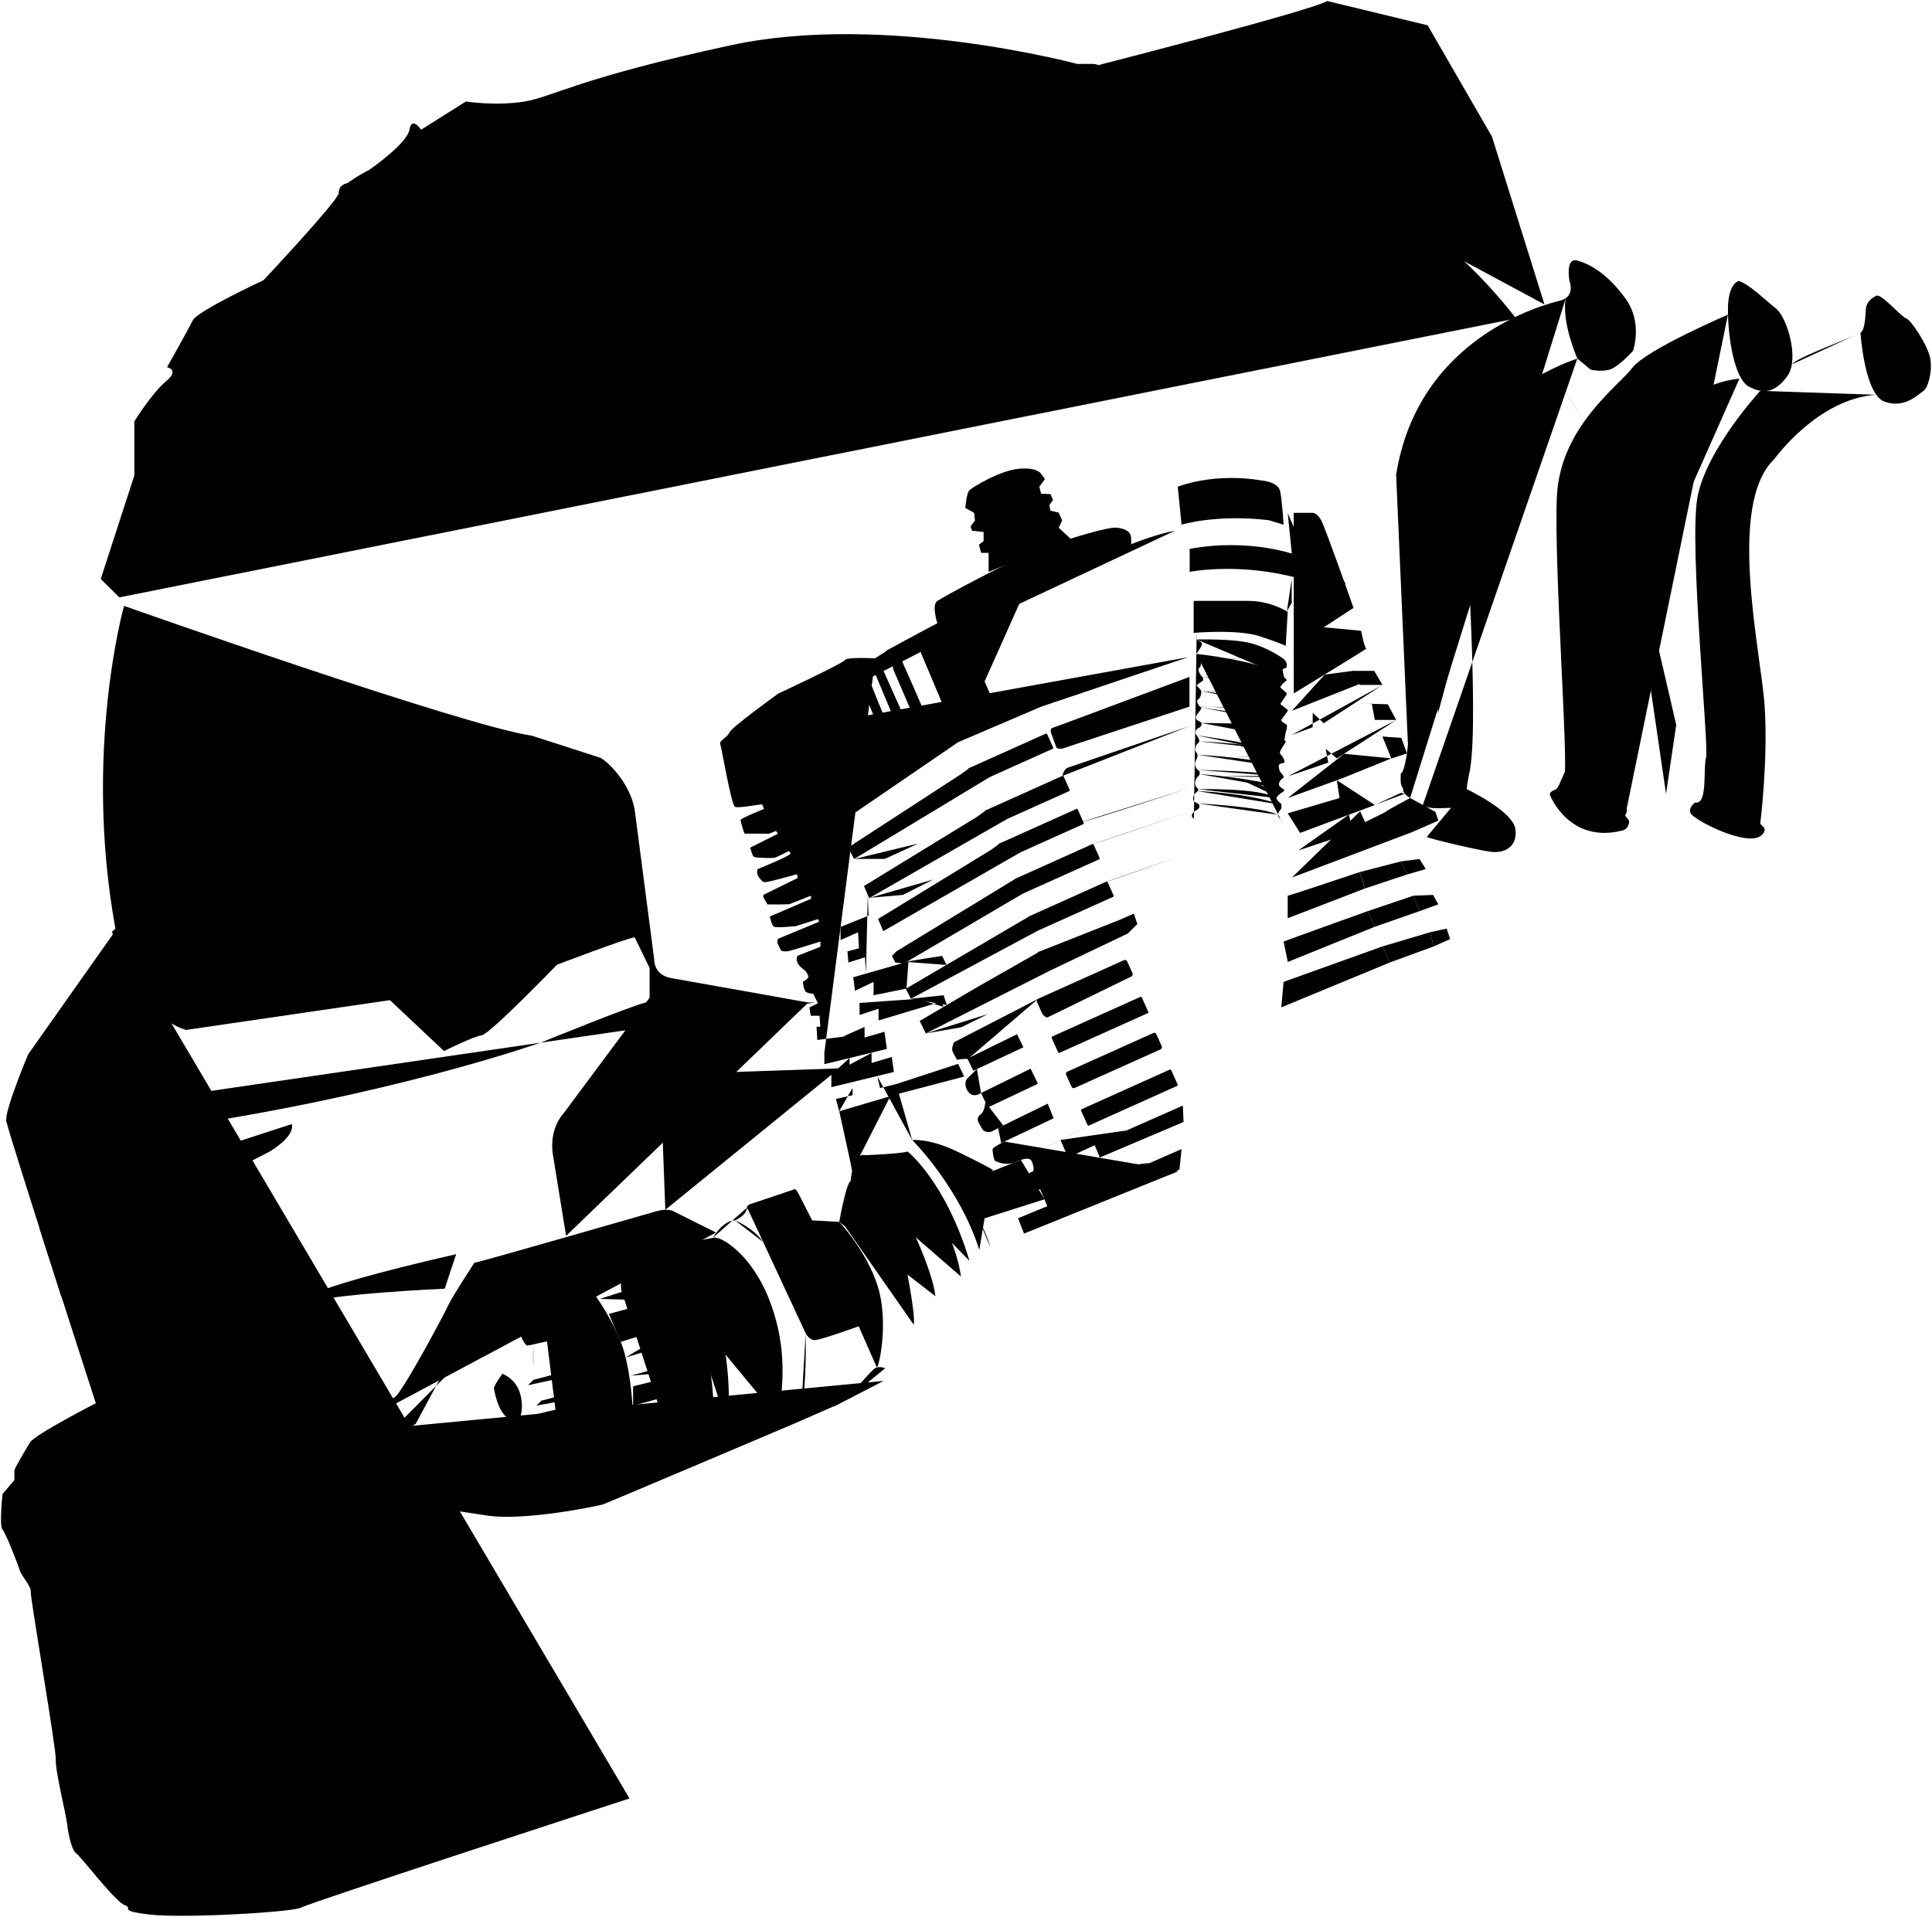 <svg version="1.1" id="Calque_1" xmlns="http://www.w3.org/2000/svg" xmlns:xlink="http://www.w3.org/1999/xlink" x="0px" y="0px"
	 viewBox="0 0 1931.4 1916.5" style="enable-background:new 0 0 1931.4 1916.5;" xml:space="preserve">
<path class="st0" d="M629.3,1798.2c0,0-320.1,104.3-328,109c-7.8,4.7-117.7,11-151.4,7.1c-33.7-3.9-15.7-6.3-25.1-9.4
	c-9.4-3.1-43.2-47.8-48.6-51.8c-5.5-3.9-8.6-24.3-9.4-31.4s-11.8-52.5-11-61.9s-25.9-163.9-25.1-168.6c0.8-4.7-9.4-15.7-11-21.2
	c-1.6-5.5-14.1-37.6-17.3-40.8s0.1-35.3,0.1-35.3l11.9-14.1c0,0,0-7.1,0-9.4s10.9-20.4,15.6-28.2s65.8-39.2,65.8-39.2
	S7.9,1131.7,6.3,1120.7s21.9-66.6,21.9-66.6l84.7-120c-0.3-0.7-0.7-1.4-1-2.4l3.5-3.3"/>
<path class="st0" d="M119.3,597.3c-2.8-2.8-18.6-18.4-18.6-18.4l33.6-103.5v-54.1c0,0,17.5-28.2,31.6-40
	c14.1-11.8,1.1-14.1,1.1-14.1s21.1-37.6,25.8-47c4.7-9.4,70.6-40,70.6-40s72.9-77.6,75.3-87s30.6-23.5,30.6-23.5s37.6-25.9,40-40
	c2.4-14.1,11.7,0,11.7,0l44.7-28.2c0,0,30.5,4.7,58.7,0c28.2-4.7,54-23.5,206.9-56.4s345.5,18.8,345.5,18.8h17.1
	c0,0,277.4,67.9,421.7,254.5"/>
<path class="st0" d="M1098.7,64.9c0,0,213.2-54.5,228.1-63.9l100.4,24.3l64.3,111.3l52.5,167.8"/>
<path class="st0" d="M1565.3,298.1c-4.5,24.2,11.6,60.5,11.6,60.5l13.3,11c0,0,10.2,2.4,18.8,0s23.5-18.8,23.5-18.8
	s10.2-28.2-7.8-52.7s-34.5-33.6-47.4-37.5c-12.9-3.9-8.3,20.4-8.3,20.4s6.3,15.7-9.4,19.6c-15.7,3.9-141.9,36.1-163.9,174.1
	l11.8,269.7c0,0-2.4,26.7-7.1,29c0,0-0.8,9.4,0.8,12.5c1.6,3.1,1.6,3.1,1.6,3.1s-1.2,4.4,6.9,8.8"/>
<path class="st0" d="M1600.4,285.6c0,0-20.4-2.4-16.5,25.1c3.9,27.4,22,40,22,40s16.5,3.1,14.9-18S1616.1,292.7,1600.4,285.6z"/>
<path class="st0" d="M1466.2,789c0,0,46.4,22,48.7,40c2.4,18-11.1,24.3-24.4,22.7s-61.9-13.3-64.2-14.9"/>
<path class="st0" d="M1738.4,280.9c0,0-11,1.6-11,29c0,27.4,6.3,69,21.2,76.8s26.7,5.5,38.4-11c11.8-16.5,0-58-11.8-67.4
	S1749.4,284.8,1738.4,280.9z"/>
<ellipse transform="matrix(0.959 -0.284 0.284 0.959 -23.315 514.021)" class="st0" cx="1760.4" cy="337.4" rx="17.3" ry="32.9"/>
<path class="st0" d="M1727.4,314.6c0,0-82.3,35.3-95.7,53.3s-72.1,58.8-75.3,128.6s12.5,275.2,7.1,282.3c-5.5,7.1-7.5,10.2-7.5,10.2
	s-7.4,2.4-6.6,5.5c0.8,3.1,20.6,48.6,71.5,36.1c0,0,7.7-0.6,7.7-10.1l-3.9-4.8"/>
<path class="st0" d="M1557.9,786.3c0,0-3,27,57,29.8c0,0,9.8,2.7,11.4-4.7c0,0-10.6-265.8-8.2-316.8s66.6-111.3,120.8-116"/>
<path class="st0" d="M1537.7,341.3c0,0-105.9,50.2-111.3,110.6c-5.5,60.4,12.5,258.8,11,261.9"/>
<path class="st0" d="M1759.7,390.8c0,0-54.2,58.8-62.8,106.6c-8.6,47.8,11.8,249.3,8.6,260.3c-3.1,11,2,47-10.8,44.7
	c0,0-6.5,3.9-4.9,10.2c1.6,6.3,54.3,33.7,69.9,23.5c0,0,6.2-3.9,3.8-8.6l-3.8-3.9c0,0,8-63.5,4.4-117.6s-38.2-201.5,9.7-247
	c0,0,43.1-60.4,101.9-64.3"/>
<path class="st0" d="M1859.9,332.7c0,0,3.9,61.9,24.3,69c20.4,7.1,33.7-7.8,38.4-10.6s9.4-19.2,7.1-32.6
	c-2.4-13.3-19.6-39.1-24.3-40.3c-4.7-1.2-25-25.5-29.8-22.4c0,0-9.4,3.9-10.2,12.5C1864.6,317,1864.6,329.5,1859.9,332.7
	s-66.1,25.7-68.1,31.4"/>
<path class="st0" d="M1888.2,318.2c0,0-14.1,12.9-8.6,31.3c5.5,18.4,12.5,35.7,24.3,37.2c11.8,1.6,14.1-14.1,13.3-22
	C1916.4,357,1911.2,324.2,1888.2,318.2z"/>
<path class="st0" d="M1552.1,368.7c0,0,26.9,45.5,31.3,53.4"/>
<polyline class="st0" points="1620.9,488.7 1675.7,724.7 1665.5,793.7 "/>
<line class="st0" x1="1567.8" y1="361.8" x2="1591.2" y2="411.7"/>
<path class="st0" d="M406,136.8l48,57.1c0,0,22.7,23.5,12.5,40s-32.9,26.2-32.9,26.2s-19.6,8.3-37.6-11.3s-48.6-65.7-48.6-65.7
	s-9.4,1.4-8.6,10c0.8,8.6,58,81.5,58,81.5s7.1,10.2,35.3,6.3s48.6-36.9,48.6-36.9s8.6-11,4.7-32.1c-3.9-21.2-64.3-82.3-64.3-82.3"/>
<path class="st0" d="M429.8,190.8l-17.3,14c-1.3,1-3.2,0.8-4.2-0.4l-17.4-21.6c-1-1.3-0.8-3.2,0.4-4.2l17.3-14
	c1.3-1,3.2-0.8,4.2,0.4l17.4,21.6C431.3,187.9,431.1,189.8,429.8,190.8z"/>
<line class="st0" x1="396.6" y1="186.8" x2="415.4" y2="171.5"/>
<path class="st0" d="M465.7,101.4c0,0,75.3,59.1,168.7,249.5"/>
<path class="st0" d="M119.7,597.7"/>
<path class="st0" d="M808.1,1002.4c0,0-118.8-21.3-136.9-24.4S654,959.2,654,959.2l-19.6-150.3c-5.5-28.7-29.8-49.7-34.5-51.3
	s-68.2-22-68.2-22c-69.8-10.2-407.7-129.8-407.7-129.8S83.1,750.8,115.3,928c0,0,16.5,85.4,70.6,101.8l203.9-29.8l54.1,50.9
	c0,0,29.8-14.9,37.6-15.7c7.8-0.8,75.3-70.6,75.3-70.6s69.8-26.7,77.7-27.4l14.9,30.6v29.8l-86.3,116c0,0-15.6,15.7-9.8,44.3
	l12.6,77.8"/>
<line class="st0" x1="395" y1="1004.9" x2="553.3" y2="968.3"/>
<line class="st0" x1="409.1" y1="1018.3" x2="535.2" y2="986.6"/>
<line class="st0" x1="654.8" y1="964.7" x2="803.7" y2="991.3"/>
<line class="st0" x1="639" y1="946.7" x2="651.9" y2="943.4"/>
<line class="st0" x1="645.4" y1="960" x2="654" y2="959.2"/>
<line class="st0" x1="119.7" y1="597.7" x2="123.9" y2="605.9"/>
<path class="st0" d="M263.5,279.4L200,357.8h21.2c0,0,3.9,3.1,2.4,6.3c-1.6,3.1-89.4,111.3-89.4,111.3"/>
<polyline class="st0" points="140.8,454.9 154.5,438.5 206.2,373.5 177.2,377.4 147.4,415.8 138.1,470.5 "/>
<path class="st0" d="M814.7,1002.4c0,0-156.8-2.5-169.3,0c-12.4,2.5-104.4,39.9-104.4,39.9s-130.2,46.3-327,78.4s-207.8,0-207.8,0"
	/>
<path class="st0" d="M665.1,1209.6c0,0-3.2-84.2-4-106.9s18.8-29,18.8-29l159.2-5.5"/>
<path class="st0" d="M715.8,1232.4l-41.4-20.7c0,0-5.5-4.7-20.4,0c0,0-171.5,49.4-179.9,51c0,0-22.4,34.5-25.6,41.6
	c-3.1,7.1-45.2,86.3-53.6,92.5c-8.4,6.3-85.2,52.5-86.8,53.3"/>
<path class="st0" d="M366.8,1455.4l48.8-31.8c0,0,69.8-130.4,72.1-132c2.4-1.6,57.8-16.2,57.8-16.2"/>
<path class="st0" d="M566.3,1268.9c2.4-0.8,67.9-16.4,67.9-16.4"/>
<path class="st0" d="M291.7,1123.9l-163.9,53.3c0,0-29,99.6-29,101.9c0,2.4,7.8,26.8,7.8,31.1s40.8-94.6,46.3-98.5
	c5.5-3.9,112.9-58,116.8-60.4C273.7,1148.9,294.8,1135.6,291.7,1123.9z"/>
<path class="st0" d="M39.3,1227.6l28.9-26.9c0,0,7.8,8.8,4.7,13.4c-3.1,4.6-21.2,23.4-21.2,23.4l10,60.2"/>
<path class="st0" d="M456,1254l-11.4,34.5c0,0-111.3,4.7-149,15.7C295.6,1304.2,287.8,1292.4,456,1254z"/>
<path class="st0" d="M264.3,1316c-3.1,0-88.6,52.5-86.3,123.1"/>
<path class="st0" d="M185.1,1237.6c0,0-57.4,137-51.4,182.1"/>
<path class="st0" d="M579.2,1464c-29,4.7-75.8,7.2-75.8,7.2c-123.1-18.8-352.1-32.1-352.1-32.1c-23.5-34.5-55.7-36.1-55.7-36.1"/>
<path class="st0" d="M14.1,1470.4c0,0,161.5,5.5,202.3,9.4c40.8,3.9,231.3,29,269,35.3s112.9-9.4,117.6-11
	c4.7-1.6,190.5-80.5,190.5-80.5l39.1-17.1"/>
<path class="st0" d="M535.2,1301.1c0,0,2.3-29.2,20.6-22c18.2,7.3,48.2,69,52.3,86.6c4.1,17.6,10.6,71.2,7.6,87"/>
<path class="st0" d="M518.3,1310.2l21.4-9.9c0,0,10.7,1.2,13.8,20c3.1,18.8-4.7,20.4-4.7,20.4l-19.8,4.4"/>
<path class="st0" d="M527.4,1327.1c2.7,10,2.9,17.7,0.5,18.3s-6.5-6-9.2-16s-2.9-18.6-0.5-19.3S524.7,1317.1,527.4,1327.1z"/>
<path class="st0" d="M599.7,1298.7l40.2-12.9c0,0,14.1,1.6,15.1,14.5"/>
<path class="st0" d="M608.7,1313.7l65.3-17.6c0,0,11.8,7.1,11.2,25.3l-64.7,20.3"/>
<path class="st0" d="M630.4,1375.5l53.8-14.7c0,0,4.1,4.8,3.3,9.7"/>
<polyline class="st0" points="665.1,1425.4 634.6,1438.4 632.5,1439.9 "/>
<path class="st0" d="M861.6,1317.8l-62.6-122.9c-4.1-8.1-5.3-5.6-5.3-5.6l-42,14.1c-8.2,2.4-3.8,6.1-3.8,6.1l57.6,123.8
	c0,0,3.3,6.8,9.3,6.6s45.1-14.3,45.1-14.3S864.8,1324.3,861.6,1317.8z"/>
<path class="st0" d="M621,1289.6c-2.6-28.5,15-38.2,15-38.2s17.4-2.4,36.2,23.8c17.9,25.1,23.5,41.2,30.6,61.7
	c7.1,20.6,14.1,75.6,8.8,91.7s-8.8,16.8-17.1,17.6c-5.4,0.6-18.6-6-29.1-19.2"/>
<path class="st0" d="M639.9,1251.3c0,0,66-12.3,73.7-13.8c7.7-1.5,37.1,16.8,54.5,59.7c17.3,42.9,16.5,81.5,9.7,120.6"/>
<path class="st0" d="M668.3,1246c0,0,36.3,26.8,50.4,76.6c14.1,49.9,9.3,102.3,8.8,103.4"/>
<path class="st0" d="M883.3,1380.7l-47.8,24.7c-7.4,3.9-75.3,17.3-97.2,18.3c-22,1-22.7,19.8-24.8,22.7s-21.1,6.4-21.1,6.4
	s-1.9,6.5-7.2,8.7c-5.3,2.2-81.4,34.4-81.4,34.4s-58,11.4-83.5,11.8s-37.2-1.2-52.5-3.9s-239.9-38.5-384.6-39.2l-65.6-1.4"/>
<path class="st0" d="M884.9,1368.1c0,0-5.9-2.7-10.2,0c-4.3,2.7-29.4,32.2-29.4,32.2"/>
<line class="st0" x1="846.9" y1="1491.6" x2="810.8" y2="1507.7"/>
<path class="st0" d="M633.5,1417.3l20.8-6.5v17.3l19-4.5c0,0,6.2,6.6,8.5,8.3s4.7-3.1,5.1-10.5l12.3-4.7c0,0,2.1-15.3-2.6-21.2
	l-30.1,10.9"/>
<line class="st0" x1="649.9" y1="1412.1" x2="673.3" y2="1404"/>
<path class="st0" d="M663.9,1376.3l23.6-5.9l11.5,12.5c0,0-1.2,3.1-2,4.7s-15.6,5.3-15.6,5.3L663.9,1376.3z"/>
<polyline class="st0" points="632.9,1386.1 654.9,1380.7 670.7,1395.2 632.9,1405.4 "/>
<circle class="st0" cx="691.2" cy="1349.2" r="3.7"/>
<path class="st0" d="M683.9,1322.6c0,0,7.5,14.9,0.6,16.9l-59.2,17.8"/>
<path class="st0" d="M698.1,1357.4c0,0-6.7,2.1-6.9,4.2c-0.2,2.2,4.3,4.7,6.9,4.1C700.6,1365.2,703.6,1357.5,698.1,1357.4z"/>
<path class="st0" d="M533.2,1345.5c0,0-0.6,15.4,0,19.4"/>
<path class="st0" d="M502.2,1373.6c0,0-9,12.2-8.4,14.9c0.6,2.7,3.7,22.3,13.7,29.3s4.3,3,7.1,3.6c1.9,0.4,4.9-3.6,4.9-3.6
	s4.7-8.1,0.6-23.8C516,1378.3,502.2,1373.6,502.2,1373.6l53.1-14.9"/>
<path class="st0" d="M568.3,1370.5c-1.4,0.2-35.1,9.2-35.1,9.2l-5.3,5.3l43.7-9.5C571.6,1375.5,580.1,1369.1,568.3,1370.5z"/>
<path class="st0" d="M541.4,1400.3c1.2,0.1,37.8-10,37.8-10s3.2,3.2,1.8,5c-1.4,1.8-24.1,6.3-24.1,6.3l-20.6,3.8L541.4,1400.3z"/>
<path class="st0" d="M552,1340c0,0,0,0.3,0,0.8c0,3.9,0.3,20.2,8.4,23.1c9.2,3.3,30.2-6.3,30.8-11.1c0.6-4.8-2.8-27.7-4.9-28.1
	c-2.1-0.4-30.7-0.8-30.9,3.7s-3.3,11.8-3.3,11.8"/>
<ellipse transform="matrix(0.966 -0.26 0.26 0.966 -352.434 188.901)" class="st0" cx="538.8" cy="1428.5" rx="5.8" ry="14.6"/>
<ellipse transform="matrix(0.94 -0.34 0.34 0.94 -444.724 255.501)" class="st0" cx="506.9" cy="1397" rx="5.8" ry="14.6"/>
<ellipse transform="matrix(0.966 -0.26 0.26 0.966 -355.035 199.7)" class="st0" cx="578.4" cy="1443.8" rx="5.8" ry="14.6"/>
<path class="st0" d="M535,1414.4c0,0,24.8-6.4,28.4-6.3c3.5,0,9.1,21.1,8.3,27.3l-29.1,7.2"/>
<path class="st0" d="M574.6,1429.7l23.7-7.7c0,0,7.8,6.9,8.6,15.1c0.8,8.2,0,15.7,0,15.7l-24.7,5.1"/>
<line class="st0" x1="514.6" y1="1421.4" x2="532" y2="1416.7"/>
<line class="st0" x1="565.6" y1="1408.1" x2="582.8" y2="1404"/>
<path class="st0" d="M558.9,1438.6l4,5.9c20.6,31.8,41.8,31.8,41.8,31.8s23.5,1.8,27.1-26.3c3.5-28-0.6-81.9-11.2-108.4
	c-10.6-26.5-35.3-67-54.1-72.7c-18.8-5.7-26.6,16.2-26.6,16.2"/>
<path class="st0" d="M588.4,1456.6c0,0,15.1,9.9,18.9,7.5c3.8-2.4,8.2-8,8.6-12.1"/>
<path class="st0" d="M146.5,1434.6c0,0-43.5,18.5-43.5,20.3c0,1.8-2.1,7.6,0,10"/>
<path class="st0" d="M151.4,1439.1c0,0-4.9,23.8-2,27.7"/>
<path class="st0" d="M20.6,1460.1c2.1-0.3,40.6-22.7,44.1-21.1c3.5,1.7,5.6,10.5,4.4,13.7l-6.5,11.3"/>
<path class="st0" d="M1148.2,80.2c2.8,1,207.5-49.4,216.2-50.9s20.4-6.3,26.7,0s39.2,42.3,39.2,47c0,4.7-51.9,112.3-50.3,117.3"/>
<path class="st0" d="M1430.2,76.3c0,0,26.7,23.2,30.6,33.6"/>
<path class="st0" d="M1390,200.6c0,0,58.5-97.8,83.5-95"/>
<path class="st0" d="M712.6,1237.7c0,0,10.2-17.8,22.2-17.5c0,0,11.8-5,11.8-12.6"/>
<ellipse class="st0" cx="787.5" cy="1211.2" rx="13.6" ry="12.1"/>
<circle class="st0" cx="834.6" cy="1305.9" r="13.8"/>
<path class="st0" d="M734.8,1220.2c0,0,18.9,7.8,27.8,21.4"/>
<path class="st0" d="M805.4,1333.4c0,0,1.4,52-4.7,80.5"/>
<path class="st0" d="M811.8,1220.2l27.2,1.5c0,0,27.4,29.2,38.4,64.1s1.9,79.2-0.8,81.5"/>
<path class="st0" d="M840.6,1220.2c0,0,16.5-15.2,19.2-14.4c2.7,0.8,36.9,27.4,41.2,41.2c4.3,13.7,14.5,68.6,12.5,77.6"/>
<path class="st0" d="M839,1221.7c0,0,6.7-38.2,11.4-41s29.4,5.7,42.7,18.3c13.3,12.6,39.6,72.8,42,97"/>
<path class="st0" d="M850.4,1180.7c0,0,1.8-25.5,12.3-25.9c10.5-0.4,44.2,14.8,69.3,50.9c25.1,36.1,28.6,70.6,28.6,70.6"/>
<path class="st0" d="M865.6,1155c0,0,36.6-1.4,41.7-3.7c0,0,38,29.9,61.9,109.4"/>
<line class="st0" x1="909.2" y1="1151.3" x2="921.4" y2="1148.9"/>
<path class="st0" d="M979,1249.7c-20-63.1-67-109.8-67-109.8s16.9-2,44.7,11.4c27.8,13.3,35.7,18.3,35.7,18.3"/>
<path class="st0" d="M1020.5,1159.7l-61.9,24.6c0,0,16.5,23.3,18.8,36l66.9-21.2"/>
<polyline class="st0" points="911.9,1139.9 898.6,1093.5 896.3,1083.8 879.7,1087.9 877.2,1076.4 "/>
<line class="st0" x1="884.3" y1="1031.6" x2="920.8" y2="1020.4"/>
<polyline class="st0" points="987.6,1013.9 961.3,1027 925.5,1033.3 919.4,1020.8 975.8,987.6 1039.5,951.3 1049.4,970.6
	925.5,1033.3 "/>
<line class="st0" x1="984.4" y1="1004.9" x2="991.9" y2="1022.3"/>
<line class="st0" x1="995.1" y1="999" x2="1002.6" y2="1016.8"/>
<line class="st0" x1="1004.1" y1="995.1" x2="1010.7" y2="1011.4"/>
<line class="st0" x1="1010.7" y1="991.3" x2="1017.8" y2="1007.2"/>
<polyline class="st0" points="1037.3,952.1 1118.6,920 1133.5,913.5 1137,923.9 1127.6,933.3 1049.4,970.6 "/>
<path class="st0" d="M1183.2,1121.8C1183.3,1121.9,1183.2,1121.8,1183.2,1121.8l-83.7,35.5l-5.4-12.8c0,0,83-36.8,88.4-39.1"/>
<polyline class="st0" points="1179.1,1169.3 1113.6,1194.8 1106.8,1181.5 1181.2,1148.9 "/>
<path class="st0" d="M1082.9,824l-77,34.6c-0.5,0.2-1.1,0-1.3-0.5l-6-13.4c-0.2-0.5,0-1.1,0.5-1.3l77-34.6c0.5-0.2,1.1,0,1.3,0.5
	l6,13.4C1083.7,823.1,1083.4,823.7,1082.9,824z"/>
<path class="st0" d="M1098.8,859.2l-77,34.6c-0.5,0.2-1.1,0-1.3-0.5l-6-13.4c-0.2-0.5,0-1.1,0.5-1.3l77-34.6c0.5-0.2,1.1,0,1.3,0.5
	l6,13.4C1099.5,858.4,1099.3,859,1098.8,859.2z"/>
<path class="st0" d="M1112.8,896.7l-77,34.6c-0.5,0.2-1.1,0-1.3-0.5l-6-13.4c-0.2-0.5,0-1.1,0.5-1.3l77-34.6c0.5-0.2,1.1,0,1.3,0.5
	l6,13.4C1113.5,895.9,1113.3,896.5,1112.8,896.7z"/>
<path class="st0" d="M1130.9,976.4l-83.8,40.9c-1.2,0.5-4.6-2.4-5.1-3.6l-5.4-12c-0.5-1.2,0-2.6,1.2-3.1l85.9-38.6
	c1.2-0.5,2.6,0,3.1,1.2l5.4,12C1132.6,974.4,1132.1,975.8,1130.9,976.4z"/>
<path class="st0" d="M1147.4,1013l-88.3,39.7c-0.5,0.2-1.1,0-1.3-0.5l-6.5-14.5c-0.2-0.5,0-1.1,0.5-1.3l88.3-39.7
	c0.5-0.2,1.1,0,1.3,0.5l6.5,14.5C1148.1,1012.2,1147.9,1012.8,1147.4,1013z"/>
<path class="st0" d="M1160.2,1049.2l-85.9,38.6c-1.2,0.5-2.6,0-3.1-1.2l-5.4-12c-0.5-1.2,0-2.6,1.2-3.1l12-5.4l73.9-33.2
	c1.2-0.5,2.6,0,3.1,1.2l5.4,12C1161.9,1047.2,1161.4,1048.6,1160.2,1049.2z"/>
<path class="st0" d="M1176.8,1085.7l-88.3,39.7c-0.5,0.2-1.1,0-1.3-0.5l-6.5-14.5c-0.2-0.5,0-1.1,0.5-1.3l88.3-39.7
	c0.5-0.2,1.1,0,1.3,0.5l6.5,14.5C1177.5,1084.9,1177.3,1085.5,1176.8,1085.7z"/>
<path class="st0" d="M967.8,1058.7c-5.1-0.2-11.2,0.9-11.2,0.9s-2.2-4.1-4.1-7.8c-2-3.7,1.4-9.8,1.4-9.8l83.9-43.3"/>
<polygon class="st0" points="1023.1,1047.1 973,1070.6 967.1,1058.4 1016.7,1034.1 "/>
<polygon class="st0" points="1037.6,1083.6 987.7,1107.2 980.7,1092.9 1030.3,1068.5 "/>
<polygon class="st0" points="1053.3,1118.1 1000.9,1142.9 997.8,1127.8 1047.4,1103.5 "/>
<path class="st0" d="M976.6,1068.9c0,0-8.7,8.5-9.5,9.3c-0.8,0.8-3.2,4.3-1.2,9.7c2,5.4,6.7,9.9,14.8,5"/>
<path class="st0" d="M985.1,1102c0,0-0.8,9.3-4.4,11.9c-3.7,2.5-3.9,6.1-2.3,8.8c1.6,2.7,4.1,7,4.1,7s3.7,3.7,9,1.6l11.4-6"/>
<path class="st0" d="M1004.1,1141.4c0,0-11.6,5.6-11.8,7.6s1,11,2.7,11.8c1.8,0.8,10.4,5.3,20.2,1s13.3-3.5,14.9-2.4
	s4.3,8.7,2.7,11.7l-26.3,12.4c0,0,0.6,12.9,3.9,14.4c3.3,1.5,29.4-8.9,29.4-8.9s5.5,12.5,5.5,13.1l1.7,3.9l-29.3,12.1l6,15.3
	l154.4-62.4"/>
<line class="st0" x1="1016.7" y1="1034.1" x2="1130.9" y2="976.4"/>
<line class="st0" x1="1053" y1="1035.8" x2="982.7" y2="1066.1"/>
<line class="st0" x1="1068.3" y1="1048.5" x2="1012.3" y2="1077.4"/>
<line class="st0" x1="1095.8" y1="948.5" x2="1105.6" y2="968.2"/>
<line class="st0" x1="1106.8" y1="943.2" x2="1116" y2="963.5"/>
<line class="st0" x1="1125.3" y1="934.4" x2="1135.9" y2="958.6"/>
<path class="st0" d="M1127.5,963.1c1-0.4,53.7-24.3,53.7-24.3"/>
<line class="st0" x1="1132.1" y1="973.3" x2="1183.3" y2="951.3"/>
<line class="st0" x1="1143.4" y1="998.6" x2="1181.2" y2="981.7"/>
<line class="st0" x1="1147.4" y1="1010.4" x2="1181.2" y2="995.1"/>
<line class="st0" x1="1181.2" y1="1023.3" x2="1156" y2="1034.1"/>
<line class="st0" x1="1183.3" y1="1037.6" x2="1161.4" y2="1046.1"/>
<line class="st0" x1="1113.6" y1="984.8" x2="1122.9" y2="1004.4"/>
<line class="st0" x1="1125.3" y1="979.2" x2="1135" y2="999"/>
<line class="st0" x1="1126.5" y1="1023.3" x2="1135" y2="1040.9"/>
<line class="st0" x1="1139.7" y1="1016.4" x2="1147.4" y2="1034.1"/>
<line class="st0" x1="1141.7" y1="1057.5" x2="1150.8" y2="1077.9"/>
<line class="st0" x1="1156" y1="1052.3" x2="1164.3" y2="1071.8"/>
<line class="st0" x1="1156.2" y1="1095" x2="1164.3" y2="1113.2"/>
<line class="st0" x1="1168.6" y1="1089.4" x2="1175.9" y2="1108.3"/>
<line class="st0" x1="1025.6" y1="1089.3" x2="1084.3" y2="1063.7"/>
<line class="st0" x1="1025.6" y1="1114.2" x2="1109.8" y2="1071.8"/>
<line class="st0" x1="1031.5" y1="1128.4" x2="1105.6" y2="1098.1"/>
<path class="st0" d="M1012.3,1162.7c1.6-0.5,99.1-47.6,99.1-47.6"/>
<polyline class="st0" points="1060.2,1139.8 1067.7,1157.3 1126.5,1130.2 "/>
<line class="st0" x1="1138.7" y1="1140.7" x2="1036.4" y2="1190.4"/>
<polyline class="st0" points="1073.8,1171.7 1082.7,1191.6 1149.7,1162.7 "/>
<line class="st0" x1="1170.2" y1="1127.4" x2="1178.2" y2="1151.3"/>
<line class="st0" x1="1139.7" y1="970.6" x2="1150.8" y2="995"/>
<line class="st0" x1="1156" y1="1008.2" x2="1166" y2="1029.8"/>
<line class="st0" x1="1170.2" y1="1042.6" x2="1181.2" y2="1067.7"/>
<polyline class="st0" points="1020.5,852 883,931 877.8,918.8 990.6,849.8 1000.4,842.7 "/>
<polyline class="st0" points="1037,930.8 910.6,998.6 905.5,988.6 1030.2,915.5 "/>
<polyline class="st0" points="910.6,998.6 943.3,995.1 946.5,1004.9 "/>
<line class="st0" x1="941.8" y1="993.8" x2="971.6" y2="978.7"/>
<line class="st0" x1="967.3" y1="968.2" x2="975.8" y2="987.6"/>
<line class="st0" x1="981.1" y1="960.8" x2="990.2" y2="979.4"/>
<line class="st0" x1="988.8" y1="956.7" x2="997.8" y2="975.1"/>
<line class="st0" x1="995.6" y1="953.4" x2="1004.1" y2="971.5"/>
<polyline class="st0" points="1023,893.2 903.3,963.5 895.1,962.3 891.6,955.8 896.3,951.1 1016.2,878 "/>
<path class="st0" d="M906.2,961.8c1.7-1,35.7-6,35.7-6l4.3,9"/>
<line class="st0" x1="951.9" y1="936.2" x2="960.6" y2="956.3"/>
<line class="st0" x1="958.8" y1="931" x2="967.7" y2="952.1"/>
<line class="st0" x1="967.1" y1="926.1" x2="975.8" y2="946.5"/>
<line class="st0" x1="974.5" y1="921.7" x2="984.4" y2="942.4"/>
<line class="st0" x1="980.7" y1="918.1" x2="990.6" y2="938.8"/>
<line class="st0" x1="1082.4" y1="911.8" x2="1090.8" y2="931"/>
<line class="st0" x1="1094.2" y1="906.4" x2="1101.9" y2="926.6"/>
<line class="st0" x1="1067.7" y1="873.2" x2="1076.3" y2="894.8"/>
<line class="st0" x1="1082.4" y1="866.6" x2="1090.8" y2="888.3"/>
<line class="st0" x1="1053" y1="837.4" x2="1061.9" y2="857.5"/>
<line class="st0" x1="1067.7" y1="830.8" x2="1076.3" y2="850.3"/>
<path class="st0" d="M1068.8,791l-77,34.6c-0.5,0.2-1.1,0-1.3-0.5l-6-13.4c-0.2-0.5,0-1.1,0.5-1.3l77-34.6c0.5-0.2,1.1,0,1.3,0.5
	l6,13.4C1069.5,790.2,1069.3,790.8,1068.8,791z"/>
<polyline class="st0" points="1006.4,819.1 868.9,898 863.7,885.9 976.4,816.9 986.3,809.8 "/>
<path class="st0" d="M1052.3,748.7l-77,34.6c-0.5,0.2-1.1,0-1.3-0.5l-6-13.4c-0.2-0.5,0-1.1,0.5-1.3l77-34.6c0.5-0.2,1.1,0,1.3,0.5
	l6,13.4C1053.1,747.9,1052.9,748.5,1052.3,748.7z"/>
<polyline class="st0" points="989.9,776.7 853.8,858.9 847.9,847.4 960,774.5 969.8,767.5 "/>
<line class="st0" x1="1038.9" y1="804.5" x2="1046.6" y2="822"/>
<line class="st0" x1="1053.6" y1="797.9" x2="1061.3" y2="815.4"/>
<polyline class="st0" points="854.3,858.8 884.5,858.8 918,843.4 "/>
<line class="st0" x1="910.6" y1="826.5" x2="921.8" y2="850.3"/>
<line class="st0" x1="924.2" y1="817.4" x2="935" y2="840.5"/>
<line class="st0" x1="1021.5" y1="762.5" x2="1032.5" y2="789"/>
<line class="st0" x1="1036.4" y1="755.9" x2="1047.7" y2="782.2"/>
<line class="st0" x1="1049.4" y1="750" x2="1060.7" y2="776.3"/>
<line class="st0" x1="1011.8" y1="719" x2="1022.5" y2="743.8"/>
<line class="st0" x1="1031.3" y1="710.7" x2="1041" y2="734.9"/>
<line class="st0" x1="1067.7" y1="793" x2="1074.3" y2="808.9"/>
<line class="st0" x1="1080.2" y1="825.2" x2="1089" y2="845.3"/>
<line class="st0" x1="1094.2" y1="861.3" x2="1103.2" y2="882.8"/>
<line class="st0" x1="1108.5" y1="898.7" x2="1116.8" y2="920.2"/>
<line class="st0" x1="926.3" y1="865" x2="935" y2="883.8"/>
<line class="st0" x1="941.8" y1="856.1" x2="950.4" y2="874.4"/>
<line class="st0" x1="951.9" y1="852.6" x2="959.4" y2="868.9"/>
<line class="st0" x1="963.9" y1="886.8" x2="972.9" y2="904.4"/>
<line class="st0" x1="939.2" y1="898.7" x2="947.7" y2="918.1"/>
<line class="st0" x1="953.5" y1="890.5" x2="962.1" y2="911"/>
<path class="st0" d="M978.8,1219.8c0,0,7.9,14.3,11.3,27.5"/>
<path class="st0" d="M1189.1,706.5l-123.8,40.9c-6.8,2.9-9.2,0-9.2,0l-4.6-12.5c-2.6-5.4,0-6.9,0-6.9l10.3-3.7l127.3-47.5"/>
<path class="st0" d="M1062.2,775.8c0,0,0.8-6.8,5.5-8.3c4.7-1.6,121.4-41.5,121.4-41.5"/>
<line class="st0" x1="1068.8" y1="788.5" x2="1189.1" y2="745"/>
<line class="st0" x1="1076.1" y1="808.7" x2="1187.7" y2="769"/>
<path class="st0" d="M1082.9,821.4c2.2,0.7,104.8-33.1,104.8-33.1"/>
<path class="st0" d="M1090.7,844.6c1.8-0.1,97-32.8,97-32.8"/>
<line class="st0" x1="1098.7" y1="856.7" x2="1177.4" y2="832.1"/>
<path class="st0" d="M1104.7,882.1c1.8,0,74.1-25.9,74.1-25.9"/>
<line class="st0" x1="1095.8" y1="861.3" x2="1177.4" y2="833.6"/>
<line class="st0" x1="1113.3" y1="895.4" x2="1177.4" y2="874.4"/>
<line class="st0" x1="1133.5" y1="913.5" x2="1178.8" y2="894.8"/>
<line class="st0" x1="1181.2" y1="911.8" x2="1132.3" y2="928.6"/>
<path class="st0" d="M1187.7,657.1L1041,706.5l-83.2,35.6l-119.2,81.5l-37.9-83.2c0,0-4.1-8.8,7.4-14.4"/>
<path class="st0" d="M820.7,708.3c-19.4,7.6-10.6,21.8-10.6,21.8l25.9,65.3c-0.6,4.1-6.5,5-6.5,5"/>
<path class="st0" d="M836,692.1"/>
<path class="st0" d="M822,720.9c0,0-5.2,2.1-4.3,6.5c0.9,4.4,27.1,61.7,27.1,61.7s0.3,1.5,3.1-0.7c4.6-3.6,1.9-10.4,1.9-10.4
	s-20.9-42.6-27.8-58.5c-6.9-15.9,13.1-27.3,13.1-27.3"/>
<path class="st0" d="M832.1,694.2c0,0-6.4,8-0.1,20.6c6.4,12.5,24.8,60.2,24.8,60.2s3.1,4.7,6.9,2.9c3.7-1.8,2.5-6.5,2.2-7.4
	c-0.4-1-27.1-62.1-27.1-62.1s-9-20.2,1.2-23.9l9.4-5.6"/>
<path class="st0" d="M847.8,693.8c0,0-4.8,2-2.3,7.3c2.5,5.3,26.1,60.6,26.1,60.6s2.9,7.8,8.2,5.9c0,0,4.7-0.6,1.8-8.2
	c-2.9-7.6-26.7-63.1-26.7-63.1S854,692,847.8,693.8z"/>
<path class="st0" d="M957.8,740.8c0,0-35.5-83.9-36.9-87.4c-1.4-3.5,2.2-10.2,2.2-10.2l42-28l58-20.8"/>
<path class="st0" d="M961,631l-18.1,14.9l26.1,61.4l22.2-10.2L960,625.7c0,0,40-18.6,41.4-19.8c0,0,117.6-65.1,173.3-75.3"/>
<path class="st0" d="M900.2,656.6c-12.2,5.2-6.1,15.2-6.1,15.2l26.5,61.9c0,0,1.9,2.2,6.2,1.1s3.9-7.2,3.9-7.2s-19.6-46.1-26.9-61.9
	c-7.3-15.9,1-22.2,1-22.2l93.7-57.2l77.7-28.6l43.5-9.2"/>
<path class="st0" d="M945.6,618.7l-57.8,30.9c0,0-11.6,5.7-5.3,19.6c6.3,13.9,29.4,65.6,29.4,65.6s4.3,8.1,1.6,10.1
	c-2.7,2.1-7.3,2.1-9-1.1s-29.6-70.2-29.6-70.2s-4.3-8.2,4.7-11.2"/>
<path class="st0" d="M867.6,678.9c-8.5,2.2-5.3,10-5.3,10s25.3,61,25.7,61.1c0.4,0.2,4.1,9.3,8.4,7.3c4.3-2,0-10.8,0-10.8
	s-31-73.7-31.8-79.5c-0.8-5.9,72.5-43.7,72.5-43.7s-6.1-18.4,0-22.5c6.1-4.1,70.8-39.4,101.7-51.2c30.8-11.8,68.7-22.7,77.1-22
	s12.8,3.7,14.1,6.7c1.3,2.9,0.8,9.8,0.8,9.8"/>
<path class="st0" d="M865.9,663.9c0,0-15.9,11-16.5,14.1c-0.6,3,5.6,18.5,8.8,25.8"/>
<line class="st0" x1="1039.2" y1="707.3" x2="997.8" y2="607.8"/>
<path class="st0" d="M988.3,571.8v-19h-7.4l-2.3-8.1l4.7-3.7v-9.1l-11.5-1.2l-1.5-4.4l4.4-5.9l-0.9-7.6l-8.8-5
	c0,0,1.2-14.7,4.1-17.6c2.9-2.9,30.2-19.7,49.3-21.5c19.2-1.8,22.5,5.3,22.5,5.3l3.7,5l-5.6,7.6l1.8,7.1l9.3,0.3l2.6,5.9l-3.6,5
	l0.9,5.6l8.4,2.1l3.4,7.7l-3.4,7.4l11.8,10.9"/>
<path class="st0" d="M973.9,512.7c0,0,21.8-18.5,65.3-26.2"/>
<path class="st0" d="M974.8,520.4c0,0,31.1-21.5,66.3-26.8"/>
<path class="st0" d="M980.4,530.7c0,0,19.5-24.2,70.8-28.3"/>
<path class="st0" d="M983.3,541c0,0,28-25.6,75.4-28.5"/>
<path class="st0" d="M988,553c0,0,29.5-27.5,72.1-28.4"/>
<path class="st0" d="M1293.3,512.8h19.3c0,0,4.1,0.1,8.2,7.5c4.1,7.4,32.3,87.5,32.3,87.5l-29.7,19.4l37.3,3.5
	c0,0,3.5,18.2,5.3,17.7s-72.6,44.9-72.6,44.9"/>
<path class="st0" d="M1293.8,670.6c2.4-0.6,55.9-20,55.9-20l-9.3-21.9l-46.6,12.5"/>
<polyline class="st0" points="1298.5,623 1330,611.8 1287.3,513 "/>
<polyline class="st0" points="1303,516.6 1330,583.8 1345.3,583.8 "/>
<polyline class="st0" points="1324.3,674.5 1353.8,670.6 1359.1,683.9 1291.5,710.7 "/>
<polyline class="st0" points="1352.3,670.8 1373.8,670.8 1382,684.8 1359.3,684.8 "/>
<polyline class="st0" points="1381.4,685.3 1323.3,723.1 1312.3,712.7 1312.3,727.1 1291.3,734.9 "/>
<polyline class="st0" points="1371.6,703.7 1387.4,704.2 1395.7,719.8 1374.4,719.8 1371.4,703.8 1355.3,703.8 "/>
<polyline class="st0" points="1395.7,720 1336.4,758.3 1325.3,748.7 1327.9,762.5 1287.3,776.3 "/>
<line class="st0" x1="1287.3" y1="750" x2="1374.4" y2="720"/>
<path class="st0" d="M1382,736.4l8.9,22l15.6-5.1l-5.6-15.6c0,0-24.1-1.2-25.5-2.5"/>
<polyline class="st0" points="1343.7,753.7 1390.9,758.3 1341.5,778.3 1287.3,797.9 "/>
<polyline class="st0" points="1287.3,813.2 1339.1,797.9 1336.4,780.1 1374.4,804.9 1299.7,832.8 "/>
<line class="st0" x1="1349" y1="788.3" x2="1390.9" y2="758.3"/>
<line class="st0" x1="1370" y1="773.3" x2="1400.4" y2="773.4"/>
<polyline class="st0" points="1374.6,804.7 1400.4,792.8 1404.3,793.6 "/>
<polyline class="st0" points="1297.9,850.3 1352.6,832.1 1348.5,814.5 "/>
<path class="st0" d="M1359.7,811.2l5,10.8l20.5-10.2c1.5-1.8,24.5-13.9,24.5-13.9l25.3,13.9l2.9,8.7l-26.3,11.5l-120.1,45.4"/>
<line class="st0" x1="1385.2" y1="811.8" x2="1411.5" y2="832.1"/>
<path class="st0" d="M1422.4,804.9c0,0,3.7,4.4,22,3c3.9-0.3,17.3,0.8,22.7-3.9c5.5-4.7-0.8-8.6-0.8-8.6c-1.6-3.9,3.1-25.1,3.1-25.1
	c10.2-54.1-7.1-293.3-7.1-293.3c11-87,114.5-118.4,114.5-118.4"/>
<path class="st0" d="M1467.1,803.9"/>
<line class="st0" x1="1515.1" y1="835.3" x2="1459.6" y2="960.6"/>
<path class="st0" d="M1287.3,895.6c2.9-0.4,71.7-23.6,71.7-23.6l5.6,16.3l-77.3,29.8"/>
<polyline class="st0" points="1359.1,872 1400.4,861.3 1406.5,874.4 1364.7,888.3 "/>
<polyline class="st0" points="1400.4,861.3 1419.1,858.9 1425.3,868.9 1406.5,874.4 "/>
<path class="st0" d="M1283.2,941.5c1.8-1,84.1-30.5,84.1-30.5l7.1,15.6l-87,35.2"/>
<polyline class="st0" points="1367.3,911 1412.9,895.6 1419.1,911 1374.4,926.6 "/>
<polyline class="st0" points="1412.9,895.6 1432.6,894.8 1437.9,904.2 1419.1,911 "/>
<polyline class="st0" points="1283.2,981.7 1382,946.3 1389.5,962.3 1280.9,1007.2 "/>
<polyline class="st0" points="1382,946.3 1429.7,932.1 1433.2,946.3 1389.5,962.3 "/>
<path class="st0" d="M1429.7,932.1c3.5-0.9,16.5-3.6,16.5-3.6l3.5,10.4l-16.5,7.4"/>
<line class="st0" x1="1370" y1="847.8" x2="1375.4" y2="866.7"/>
<line class="st0" x1="1382.8" y1="882.1" x2="1389.5" y2="903.5"/>
<polyline class="st0" points="838.9,1111.1 835.7,1098.8 852.3,1095 852.3,1087.8 "/>
<line class="st0" x1="696.2" y1="1446.4" x2="714.8" y2="1442.7"/>
<line class="st0" x1="896.3" y1="1070.6" x2="952.5" y2="1051.7"/>
<polyline class="st0" points="896.3,1083.8 957.8,1063.7 963.9,1076.4 898.6,1093.5 839,1111.1 850.4,1163.1 851.8,1171 "/>
<path class="st0" d="M957.8,1063.7"/>
<line class="st0" x1="957.8" y1="1063.7" x2="968.4" y2="1061.1"/>
<polyline class="st0" points="831.3,1074.3 849.3,1068.9 849.3,1057.8 "/>
<path class="st0" d="M871.3,1052.8v10l20.2-6l2.1,15l-62.5,15.2l0-12.8c0,0,0,0,0.1,0"/>
<path class="st0" d="M1177.4,486.6l3.8,38c0,0,34.6-10.7,87.1-4.5l14.9,4.5c0,0-1.4-23.3-3.4-33.3s-19.5-11-19.5-11
	S1218.4,471.9,1177.4,486.6z"/>
<path class="st0" d="M1189.3,548.8v23c0,0,49-10,109,6.5v-22.5C1298.3,555.8,1251.8,537.3,1189.3,548.8z"/>
<path class="st0" d="M1193.3,600.8v32c0,0,44-4,66.5,3.5s25.5,9.5,25.5,9.5l2-34c0,0-16.5-11-39.5-11S1193.3,600.8,1193.3,600.8z"/>
<line class="st0" x1="1196.3" y1="570.8" x2="1196.3" y2="600.8"/>
<polyline class="st0" points="1291.3,578.8 1291.3,602.8 1286.5,611.2 "/>
<path class="st0" d="M1196.3,633.1c0,0-0.7,6,0,6.3c0.7,0.3,4.5,2.3,5.3,4c0.8,1.7-5.6,10.3-5.6,10.3l4.8,6c0,0,0.4,6.7-1.9,8
	c-2.4,1.3,1.3,7.2,1.3,7.2s4.8,4.2,1.6,6.2s-5.7,4.2-5.7,4.2s4,4,4.6,5.3s-0.3,7.4-3,8.8c-2.7,1.3,1.3,7.5,3,7.8s-4.1,7.3-4.6,8
	c-0.5,0.7-1.7,4.3,2.5,5.8c4.2,1.5,2.5,5.2,0.7,6.2c-1.8,1-6.3,3.4-3.1,7.9s3.5,6.6,1.3,8.1c-2.2,1.5-3.9,7-1.3,9.5s-0.6,7-1.3,9.2
	c-0.7,2.2,0.1,6.3,2.6,7.8s2.5,4.8,0.2,6.6c-2.3,1.8-4.6,7.6-1.5,10.8s2,2.8-0.9,5.7c-2.8,2.8-4.4,7.7,0.9,10c5.3,2.3,2.2,6.3,0,7.2
	c-2.2,0.8-7.7,5.5-2.7,8.5"/>
<path class="st0" d="M1196.3,639.4c0,0,39.8-1.2,57.7,4.7c17.8,5.8,29.8,15.2,29.8,15.2s2.9,2.7,2.6,6.5c-0.3,3.8-3.8,1.8-4.1,3.7
	c-0.3,1.8,1.5,7.1,1.5,7.1"/>
<line class="st0" x1="1282.3" y1="645.8" x2="1282.3" y2="656.8"/>
<path class="st0" d="M1196,653.8c0,0,64.6,6.8,86.3,21.7l4.1,4.5l-4.1,3.8c0,0-2.7,2.8-2.3,3.5c0.3,0.7,5.9,5.2,6.5,5.9
	c0.5,0.7-6.3,9.7-6.5,10.5c-0.2,0.8,7,5.3,7.4,6.4c0.3,1.2-6,8.3-6.5,9.9s5.4,4.1,5.6,5.2c0.2,1.2,0,6.8-2.6,8
	c-2.7,1.2-3.7,3-3.7,3.7c0,0.7,5,3.7,5.2,4.3c0.2,0.7-4.3,7-5.5,9.6c-1.2,2.6,1.2,4.4,1.8,5.1c0.7,0.7,3.5,6.2,2.2,6.7
	c-1.3,0.5-5.2,0.8-5.5,2.5c-0.3,1.7,0.7,6,1.5,6.8c0.8,0.8,5,4.8,2.5,6.2s-5,5.7-3.3,7.8c1.7,2.2,5.5,3.7,4.8,4.7
	c-0.7,1-8.8,5.2-7.7,8.1s4.7,4.7,4.7,5.2s0.8,4.2-0.8,5.7c0,0-4.5,4.8-1.5,7.8s3.8,6.1,3.8,6.1"/>
<path class="st0" d="M1197.1,803.3c0,0,65.1,3.3,79.6,11.2"/>
<path class="st0" d="M1276.1,797.9c-16.3-10.4-78.4-8.8-78.4-8.8"/>
<path class="st0" d="M1197.1,791c0,0,49.3,1.4,83.8,13.7"/>
<path class="st0" d="M1199.1,774c0,0,63.3,4.4,83.4,14.8"/>
<path class="st0" d="M1197.3,769.8c0,0,72.7,1.5,85.2,6.6"/>
<path class="st0" d="M1197.3,754.6c0.5,0,66.6,3.9,80.3,12.1"/>
<path class="st0" d="M1196,735.2c0,0,68,9.1,83.5,17.5"/>
<path class="st0" d="M1198.7,741.2c0,0,46.8,2,72.4,8.1"/>
<path class="st0" d="M1234.9,743.9c0,0,40.5,9.9,49,17.7"/>
<path class="st0" d="M1223.4,776.3c0,0,47.4-1.4,58.9,0.8"/>
<path class="st0" d="M1236.9,778"/>
<path class="st0" d="M1237.8,778.2c0,0,34.6,7.4,38.9,18.4"/>
<path class="st0" d="M1230.1,757.3c0,0,40.1-2.7,41.9-2"/>
<path class="st0" d="M1283.8,741.2c-10.7-5.5-83-18.3-83-18.3s76.3,0.7,85.6,2.3"/>
<path class="st0" d="M1231.7,740.7c0.6,0.1,48.3-1.7,52.7-0.4"/>
<path class="st0" d="M1200.7,707.3c0,0,70.3,10,83.7,16.1"/>
<path class="st0" d="M1199.1,706.1c1.6,1.2,77.5,0.2,87.4,4.6"/>
<path class="st0" d="M1200.7,690.7c0,0,69.2,9.3,84.8,18.6"/>
<path class="st0" d="M1202.8,690.7c0,0,72.5,0.3,82.6,2.5"/>
<path class="st0" d="M1201.8,676.8c0,0,68.2,7,82.5,14.4"/>
<path class="st0" d="M1199.8,674.3c0.4,0.7,76.6-1.6,85.7,4.6"/>
<path class="st0" d="M1200.8,659.8c0,0,71,11.8,81.7,16.8"/>
<path class="st0" d="M1228.8,658.4c0.6,0.7,46.9-2.3,50.7-1.6"/>
<path class="st0" d="M875,658.3c0,0-28.2-1.7-30.3,1.7c-2.1,3.3-66.7,33.5-66.7,33.5s-46.8,33.7-48.7,38.7c-1.9,5-10.6,8.3-9.3,11.7
	c1.3,3.3,11,61,14.8,62.8c3.8,1.8,26.5-3.2,27.2-2.2c0.7,1,1.7,4.4,1.7,4.4s-23.3,9.2-23.3,10.9s3.3,14,4.3,13.8c1-0.2,24,0,24,0
	l7-2.8l2,2.8L750,847.5c0,0,2,8.1,3.6,9.2s19.3,1.6,21.3,0.8c2-0.7,13.3-6.4,13.3-6.4s2.7,0.6,1.7,2.8s-32.7,15.2-32.7,15.2
	s-1.3,4.7,1.7,8.3c3,3.7,3,4.3,5.7,4.6c2.7,0.4,29-7,31-7.7c2-0.6,1.8,3.6,1.8,3.6l-34.2,16.8c0,0-0.7,1.7,0.7,3.8
	c1.3,2.1,3.3,5.8,3.3,5.8s9.3,0,12.7,0c3.3,0,9-0.2,9-0.2l21.7-8.5l0.3,3l-41.3,17.8c0,0,1.7,8.5,4,10.1c2.3,1.5,22-0.5,22-0.5l22-7
	l1.3,2.6l-41,17c0,0-1,1.2-0.7,3.6c0.3,2.4,4,8.6,4,8.6s3.7,0.8,6.7,0.3s32.3-9.7,32.3-9.7v5.2l-22.8,9c0,0-2.2,2.9,0,7.3
	c2.2,4.4,7.5,7.1,8.2,8.4c0.7,1.3,1.9,2.5,2.5,4.9c0.5,2.4-5.5,5.4-5.5,5.4s0.7,9,3.7,10.5s6.7,1.5,6.7,1.5l4.7,9.5l-8.5,4.2
	l1.3,8.3h8.8l0.8,11h-3.8l0.8,13.2l25.2-3.2v9.1l-18,5.5"/>
<path class="st0" d="M943,1006.7l-1.1-5.5l-63.6,19.1v-11.7c0,0-18,5.8-19,6.2v-12l58.1-4.1"/>
<line class="st0" x1="864.7" y1="1026" x2="884.3" y2="1018.6"/>
<path class="st0" d="M817.8,1038.4c0.8-0.3,60.5-18.1,60.5-18.1"/>
<path class="st0" d="M842.3,1036.8c1-0.8,22-10,22-10v10.6l19.9-5.8l2.4,17.2l-62.5,15.2l0-12.8c0,0,0,0,0.1,0"/>
<polyline class="st0" points="906.2,988.4 873.3,995.1 873.3,981.8 854.7,990.6 853,977.1 908.2,961.3 "/>
<polyline class="st0" points="865.7,972.9 864.7,957.1 848.1,962.4 847.2,951.3 858.7,948.1 857.8,932.1 840.3,939.9 840.3,926.8
	868.3,915.5 867.5,894.8 "/>
<line class="st0" x1="868.3" y1="915.5" x2="884.8" y2="914.5"/>
<polyline class="st0" points="869.7,897.6 902.5,894.8 933,879.4 "/>
<line class="st0" x1="883" y1="931" x2="928.5" y2="931.5"/>
<polyline class="st1" points="830.1,804.9 801.5,818.9 797.4,806.6 824.2,794.1 "/>
<path class="st1" d="M730.7,742.1l10.3,40.1c0,0,1,1.1-1,3.4s-3.7-1.2-3.7-1.2s-10.8-38.3-10.3-41.3s3-2.8,3-2.8
	S730.3,740.9,730.7,742.1z"/>
<path class="st1" d="M750,780.9L750,780.9c-2.1,0.6-3.3,0-3.9-2.1l-12.5-43.6c-0.4-2.1,0.5-3,1.1-3.9l1.1-0.4c2.1-0.6,3.4,0.4,4,2.5
	l11.6,43C751.9,778.3,752.1,780.2,750,780.9z"/>
<path class="st1" d="M747.5,723.3c0,0-3.6-0.4-3.9-0.3s-1,1.9,0,4.6s12.8,44.8,12.9,45s1,2.8,3.8,2.4s2.9-2.1,2.6-3.6
	S746.4,724.1,747.5,723.3z"/>
<path class="st1" d="M761,722.9c0,0-2.7-2.5-5-1.7c-2.3,0.8-2.2,3.5-1.7,5.5s12.5,40,12.5,40s2.2,3.5,4.7,3.4s3.2-1.8,3.2-2.6
	C774.7,766.6,761.8,725.1,761,722.9z"/>
<path class="st1" d="M761.7,710.7c0.8-0.9,6.7-0.9,7.7,0.8c1,1.7,14.7,46.1,14.7,46.1s2.5,4.9,0,5.8s-5.2,0.4-6.3-2.3
	c-1.2-2.7-12.3-47.2-12.3-47.2S760.8,711.6,761.7,710.7z"/>
<path class="st1" d="M779.3,705.6c0,0-4-0.8-3.8,1.7c0.2,2.5,13.5,45,13.8,46s1.3,4,4.7,2.6c3.3-1.4,0.8-5,0.8-5l-12.5-42.6
	C782.3,708.3,780.3,705.7,779.3,705.6z"/>
<path class="st1" d="M806.3,752.6c0,0-0.7,2-3,1.6s-3.3-3.4-3.3-3.4s-8.8-36.2-10.5-41.9c-1.7-5.7,0-5.2,0-5.2s2.5-1.8,3.5,0
	c1,1.8,7.8,27.6,7.8,27.6"/>
<path class="st1" d="M808.1,724.1c0,0-6.4-19-6.6-22.2c-0.2-3.2,4-4,4-4s6.5,15.5,5.7,16.5"/>
<polyline class="st1" points="813.2,767.8 785.1,783.1 788.7,794.1 817.7,780.1 "/>
<line class="st1" x1="744" y1="832.8" x2="797.4" y2="806.6"/>
<line class="st1" x1="764.3" y1="807.6" x2="788.7" y2="794.1"/>
<path class="st1" d="M737.5,789.5c0,0,0.5,9.1,3.8,10.1s42.7-15.9,45.6-17.4"/>
<path class="st1" d="M743.1,799.7c0,0,23-0.5,24.2,0"/>
<circle class="st1" cx="811.6" cy="691.9" r="1.4"/>
<circle class="st1" cx="820.3" cy="686.5" r="2.7"/>
<circle class="st1" cx="830.2" cy="682.1" r="1.7"/>
<circle class="st1" cx="821.2" cy="695.3" r="0.9"/>
</svg>
